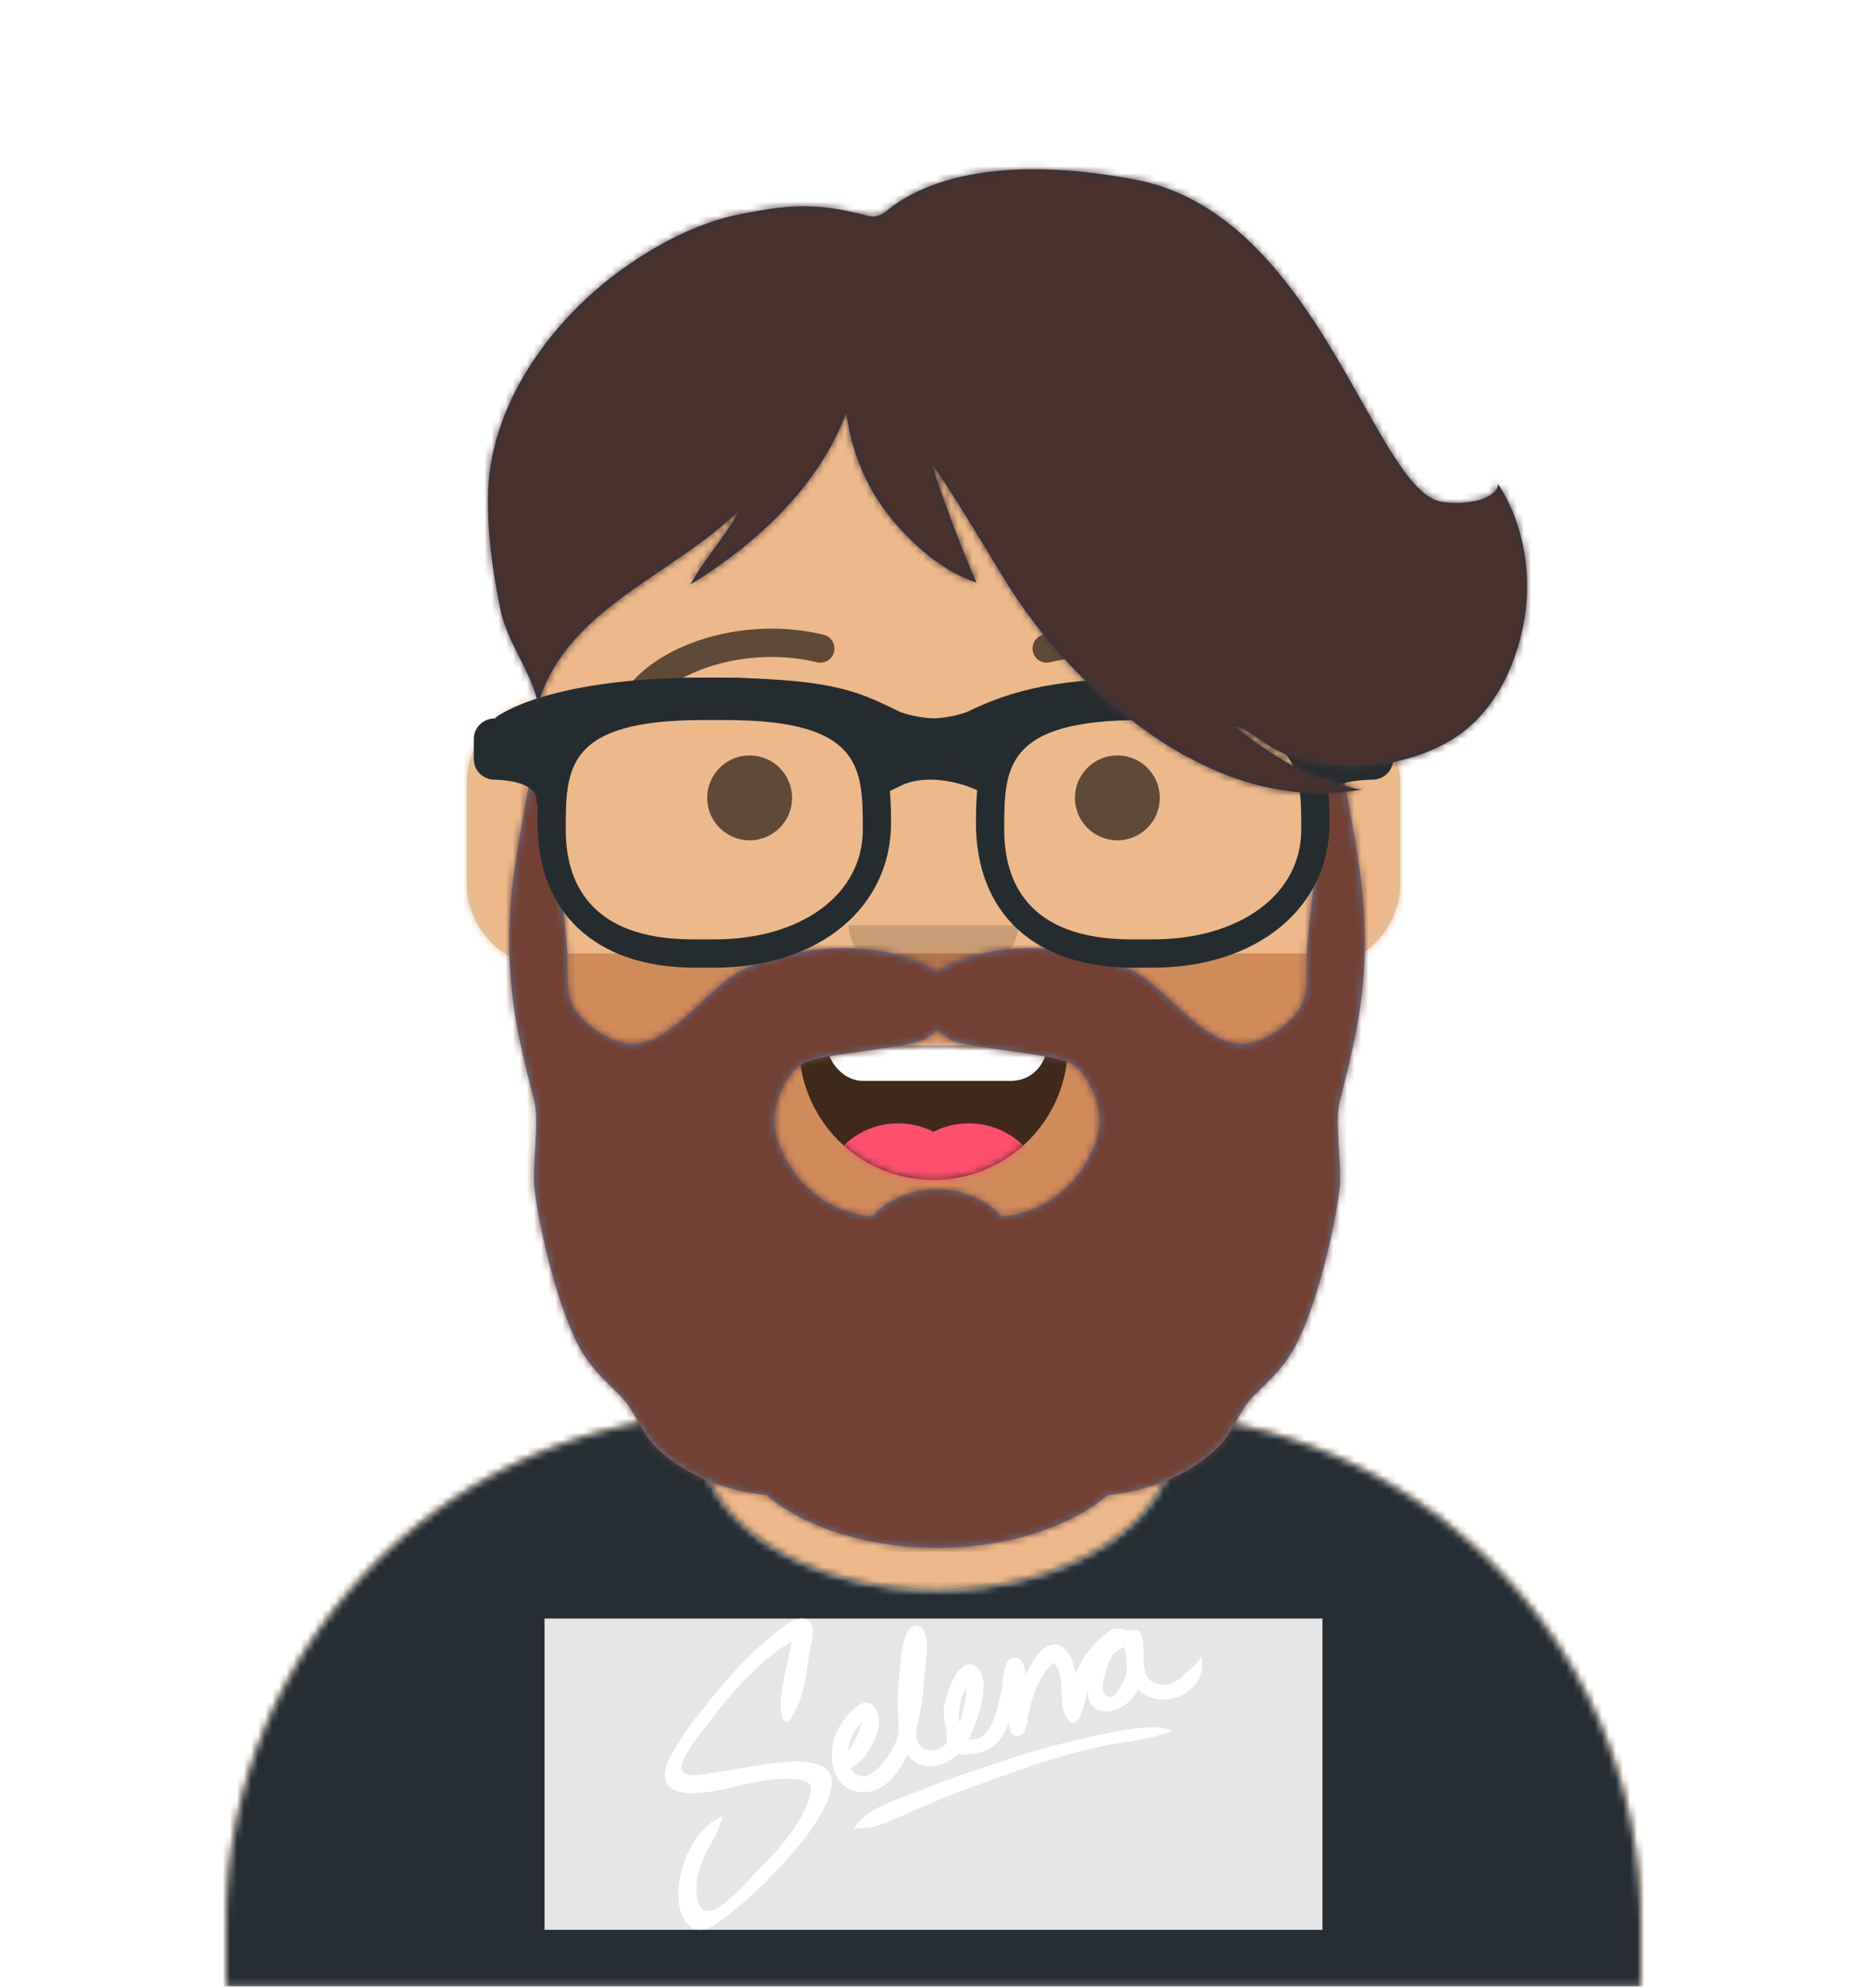 <svg width="264" height="281" viewBox="0 0 264 281" fill="none" xmlns="http://www.w3.org/2000/svg">
<path fill-rule="evenodd" clip-rule="evenodd" d="M132 36.78C101.072 36.78 76 61.852 76 92.78V98.946C70.325 99.898 66 104.834 66 110.78V124.78C66 130.833 70.48 135.838 76.305 136.662C78.372 156.467 90.763 173.203 108 181.391V199.78H104C64.236 199.78 32 232.016 32 271.78V280.78H232V271.78C232 232.016 199.764 199.78 160 199.78H156V181.391C173.237 173.203 185.628 156.467 187.695 136.662C193.52 135.838 198 130.833 198 124.78V110.78C198 104.834 193.675 99.898 188 98.946V92.78C188 61.852 162.928 36.78 132 36.78Z" fill="#D0C6AC"/>
<mask id="mask0" mask-type="alpha" maskUnits="userSpaceOnUse" x="32" y="36" width="200" height="245">
<path fill-rule="evenodd" clip-rule="evenodd" d="M132 36.78C101.072 36.78 76 61.852 76 92.78V98.946C70.325 99.898 66 104.834 66 110.78V124.78C66 130.833 70.48 135.838 76.305 136.662C78.372 156.467 90.763 173.203 108 181.391V199.78H104C64.236 199.78 32 232.016 32 271.78V280.78H232V271.78C232 232.016 199.764 199.78 160 199.78H156V181.391C173.237 173.203 185.628 156.467 187.695 136.662C193.52 135.838 198 130.833 198 124.78V110.78C198 104.834 193.675 99.898 188 98.946V92.78C188 61.852 162.928 36.78 132 36.78Z" fill="white"/>
</mask>
<g mask="url(#mask0)">
<rect y="36.78" width="264" height="244" fill="#EDB98A"/>
<path fill-rule="evenodd" clip-rule="evenodd" d="M76 130.78V138.78C76 169.708 101.072 194.78 132 194.78C162.928 194.78 188 169.708 188 138.78V130.78C188 161.708 162.928 186.78 132 186.78C101.072 186.78 76 161.708 76 130.78Z" fill="black" fill-opacity="0.1"/>
</g>
<path fill-rule="evenodd" clip-rule="evenodd" d="M132.5 224.78C151.002 224.78 166 215.155 166 203.28C166 202.182 165.872 201.103 165.624 200.049C202.76 202.918 232 233.96 232 271.832V280.78H32V271.832C32 233.615 61.775 202.353 99.393 199.977C99.134 201.054 99 202.157 99 203.28C99 215.155 113.998 224.78 132.5 224.78Z" fill="#E6E6E6"/>
<mask id="mask1" mask-type="alpha" maskUnits="userSpaceOnUse" x="32" y="199" width="200" height="82">
<path fill-rule="evenodd" clip-rule="evenodd" d="M132.5 224.78C151.002 224.78 166 215.155 166 203.28C166 202.182 165.872 201.103 165.624 200.049C202.76 202.918 232 233.96 232 271.832V280.78H32V271.832C32 233.615 61.775 202.353 99.393 199.977C99.134 201.054 99 202.157 99 203.28C99 215.155 113.998 224.78 132.5 224.78Z" fill="white"/>
</mask>
<g mask="url(#mask1)">
<rect y="170.78" width="264" height="110" fill="#262E33"/>
<rect width="110" height="44" transform="translate(77 228.78)" fill="#E6E6E6"/>
<path fill-rule="evenodd" clip-rule="evenodd" d="M159.303 236.348C159.147 237.279 157.381 241.437 156.074 239.299C155.565 238.466 156.476 235.838 156.759 235.09C157.317 233.617 157.733 233.452 159.022 232.759C159.131 233.948 159.433 235.157 159.303 236.348M156.319 239.667C156.349 239.679 156.477 239.799 156.319 239.667ZM156.311 239.661C156.305 239.656 156.311 239.661 156.311 239.661ZM149.03 234.985C149.04 234.994 149.083 235.027 149.03 234.985ZM136.555 239.941C136.348 241.161 136.08 242.38 135.651 243.541C135.482 241.81 135.754 240.085 136.651 238.591C136.641 239.042 136.609 239.493 136.555 239.941M136.545 237.439C136.541 237.424 136.386 237.199 136.545 237.439ZM119.908 247.584C120.061 246.051 120.676 244.567 121.814 243.54C121.537 245.164 120.742 246.21 119.908 247.584M169.837 234.077C169.837 234.715 167.779 236.412 167.264 236.881C166.385 237.679 165.449 238.32 164.187 238.134C160.725 237.625 162.097 233.928 161.546 231.653C161.112 229.865 160.667 230.539 159.464 230.427C158.346 230.323 157.946 229.771 156.782 230.614C154.686 232.132 153.016 234.11 152.123 236.594C151.799 234.899 150.878 232.09 148.671 232.5C147.039 232.803 145.687 235.426 145.008 236.743C144.956 235.546 144.34 233.668 142.833 234.525C141.797 235.114 141.842 237.907 141.615 238.935C141.15 241.047 140.236 246.553 136.971 245.837C138 243.918 140.251 237.867 138.321 235.9C135.609 233.138 133.546 240.055 133.435 241.739C133.356 242.945 134.241 245.683 133.764 246.432C133.179 247.349 131.336 247.745 130.461 247.073C129.056 245.995 129.61 244.243 129.931 242.874C130.353 241.079 130.551 239.276 130.665 237.437C130.75 236.057 131.951 229.888 129.637 229.805C127.542 229.729 127.328 234.943 127.179 236.367C126.994 238.119 126.883 239.893 126.944 241.655C127.006 243.438 127.338 244.625 126.647 246.299C125.907 248.091 122.383 253.469 120.274 249.899C122.514 248.916 125.185 244.38 123.983 241.831C122.317 238.297 118.568 243.682 118.025 245.488C117.147 248.403 117.533 252.21 120.888 253.159C124.381 254.147 127.078 250.872 128.309 247.978C129.311 249.566 131.154 249.965 132.858 249.484C133.535 249.292 134.186 248.963 134.75 248.536C135.82 247.726 135.194 248.028 136.329 247.995C139.626 247.9 141.425 246.842 142.661 243.45C142.646 244.384 143.004 245.809 144.259 245.298C145.234 244.901 145.227 243.289 145.408 242.429C145.977 239.716 146.873 236.887 149.006 235.006C150.847 237.009 149.486 240.434 150.697 242.567C152.564 245.854 153.504 240.034 153.796 238.912C153.853 243.795 159.658 241.996 160.914 238.756C164.213 242.271 171.148 239.104 169.837 234.077" fill="white"/>
<path fill-rule="evenodd" clip-rule="evenodd" d="M163.434 244.129C159.804 244.129 155.829 245.155 152.307 245.947C148.76 246.744 145.231 247.732 141.805 248.917C137.934 250.255 133.993 251.47 130.215 253.038C126.939 254.399 122.707 255.391 120.703 258.454C120.699 258.463 122.805 258.366 122.975 258.338C124.024 258.164 124.927 257.794 125.892 257.382C127.639 256.635 129.374 255.863 131.116 255.105C135.02 253.407 139.095 252.01 143.104 250.551C147.1 249.098 151.199 247.866 155.359 246.926C158.75 246.16 162.541 246.013 165.662 244.653C165.544 244.698 165.621 244.668 165.892 244.562C165.813 244.6 163.671 244.129 163.434 244.129" fill="white"/>
<path fill-rule="evenodd" clip-rule="evenodd" d="M116.117 249.605C113.848 248.607 110.64 249.048 108.282 249.367C106.139 249.657 102.786 250.301 101.449 250.474C100.343 250.615 97.043 251.515 96.439 250.277C95.79 248.946 99.159 244.874 99.895 243.915C103.21 239.594 107.195 234.794 111.975 231.992C111.535 233.942 111.15 235.909 110.748 237.868C110.582 238.675 109.799 243.032 111.234 243.375C111.823 243.516 113.006 240.593 113.104 240.331C113.927 238.142 114.116 235.622 114.495 233.33C114.712 232.018 115.695 229.28 113.801 228.828C112.172 228.439 109.965 230.555 108.878 231.446C105.596 234.138 102.751 237.393 100.091 240.667C98.78 242.279 97.476 243.9 96.377 245.664C95.473 247.114 93.287 250.154 94.232 251.946C95.93 255.166 104.072 252.343 106.664 251.914C108.709 251.575 110.816 251.253 112.891 251.537C115.053 251.832 114.948 252.808 114.23 254.733C112.752 258.693 109.454 262.094 106.506 265.053C105.207 266.356 100.125 272.472 98.846 269.145C97.976 266.883 98.745 264.109 99.746 262.031C100.214 261.057 100.835 260.169 101.323 259.206C101.456 258.944 102.125 256.782 102.27 256.733C98.4 258.084 96.153 263.319 95.938 267.02C95.836 268.761 96.074 271.344 97.737 272.389C99.402 273.434 100.964 272.162 102.287 271.203C105.929 268.564 109.178 265.205 112.152 261.868C113.778 260.044 120.605 251.582 116.117 249.605" fill="white"/>
</g>
<rect width="108" height="44" transform="translate(78 134.78)" fill="#D08B5B"/>
<path fill-rule="evenodd" clip-rule="evenodd" d="M113.118 149.908C114.176 159.4 122.226 166.78 132 166.78C141.804 166.78 149.874 159.355 150.892 149.82C150.974 149.053 150.117 147.78 149.043 147.78C134.149 147.78 122.738 147.78 115.087 147.78C114.007 147.78 113.012 148.959 113.118 149.908Z" fill="black" fill-opacity="0.7"/>
<mask id="mask2" mask-type="alpha" maskUnits="userSpaceOnUse" x="113" y="147" width="38" height="20">
<path fill-rule="evenodd" clip-rule="evenodd" d="M113.118 149.908C114.176 159.4 122.226 166.78 132 166.78C141.804 166.78 149.874 159.355 150.892 149.82C150.974 149.053 150.117 147.78 149.043 147.78C134.149 147.78 122.738 147.78 115.087 147.78C114.007 147.78 113.012 148.959 113.118 149.908Z" fill="white"/>
</mask>
<g mask="url(#mask2)">
<rect x="117" y="136.78" width="31" height="16" rx="5" fill="white"/>
<circle cx="127" cy="169.78" r="11" fill="#FF4F6D"/>
<circle cx="137" cy="169.78" r="11" fill="#FF4F6D"/>
</g>
<path fill-rule="evenodd" clip-rule="evenodd" d="M120 130.78C120 135.199 125.373 138.78 132 138.78V138.78C138.627 138.78 144 135.199 144 130.78" fill="black" fill-opacity="0.16"/>
<circle cx="106" cy="112.78" r="6" fill="black" fill-opacity="0.6"/>
<circle cx="158" cy="112.78" r="6" fill="black" fill-opacity="0.6"/>
<path d="M91.63 99.939C95.545 94.43 106.278 91.341 115.523 93.612C116.596 93.875 117.679 93.219 117.942 92.146C118.206 91.074 117.55 89.99 116.477 89.727C105.74 87.09 93.312 90.667 88.37 97.622C87.73 98.522 87.941 99.771 88.841 100.411C89.742 101.051 90.99 100.839 91.63 99.939Z" fill="black" fill-opacity="0.6"/>
<path d="M172.37 99.939C168.455 94.43 157.722 91.341 148.477 93.612C147.405 93.875 146.321 93.219 146.058 92.146C145.795 91.074 146.451 89.99 147.523 89.727C158.26 87.09 170.688 90.667 175.631 97.622C176.27 98.522 176.059 99.771 175.159 100.411C174.258 101.051 173.01 100.839 172.37 99.939Z" fill="black" fill-opacity="0.6"/>
<mask id="mask3" mask-type="alpha" maskUnits="userSpaceOnUse" x="0" y="0" width="264" height="281">
<rect y="0.78" width="264" height="280" fill="white"/>
</mask>
<g mask="url(#mask3)">
<path fill-rule="evenodd" clip-rule="evenodd" d="M113.18 150.518C115.363 148.885 128.407 148.259 130.758 146.87C131.492 146.436 132.061 145.996 132.5 145.56C132.939 145.996 133.509 146.436 134.242 146.87C136.593 148.259 149.637 148.885 151.82 150.518C154.03 152.171 155.644 155.965 155.467 158.931C155.255 162.491 151.361 170.983 141.672 171.961C139.558 169.609 136.237 168.091 132.5 168.091C128.763 168.091 125.442 169.609 123.328 171.961C113.639 170.983 109.745 162.491 109.533 158.931C109.357 155.965 110.97 152.171 113.18 150.518M151.142 167.687C151.143 167.686 151.145 167.685 151.146 167.685C151.144 167.685 151.143 167.686 151.142 167.687M113.845 167.682C113.849 167.683 113.857 167.686 113.862 167.688C113.857 167.686 113.851 167.684 113.845 167.682M192.863 128.766C192.474 122.811 191.278 116.932 190.234 111.067C189.953 109.488 188.424 98.78 187.735 98.78C187.502 107.89 186.702 116.861 185.67 125.92C185.361 128.628 185.038 131.337 184.825 134.055C184.654 136.25 184.96 138.902 184.428 141.026C183.749 143.733 180.348 146.259 177.703 147.191C171.103 149.518 165.598 139.888 159.961 137.072C152.643 133.415 140.064 132.544 132.582 137.31C124.936 132.544 112.357 133.415 105.039 137.072C99.402 139.888 93.897 149.518 87.297 147.191C84.652 146.259 81.25 143.733 80.572 141.026C80.04 138.902 80.346 136.25 80.175 134.055C79.962 131.337 79.639 128.628 79.33 125.92C78.298 116.861 77.498 107.89 77.265 98.78C76.576 98.78 75.047 109.488 74.766 111.067C73.722 116.932 72.526 122.811 72.138 128.766C71.739 134.885 72.215 140.948 73.47 146.944C74.069 149.808 74.769 152.656 75.519 155.485C76.353 158.627 75.199 164.747 75.572 167.973C76.279 174.076 79.154 185.98 82.383 191.231C83.944 193.769 85.773 195.354 87.817 197.4C89.783 199.368 90.604 202.42 92.726 204.517C96.682 208.425 102.446 210.752 108.366 211.324C113.677 215.831 122.506 218.78 132.5 218.78C142.495 218.78 151.323 215.831 156.635 211.324C162.554 210.752 168.318 208.425 172.274 204.517C174.396 202.42 175.217 199.368 177.184 197.4C179.226 195.354 181.056 193.769 182.617 191.231C185.846 185.98 188.721 174.076 189.428 167.973C189.801 164.747 188.647 158.627 189.481 155.485C190.232 152.656 190.931 149.808 191.531 146.944C192.785 140.948 193.261 134.885 192.863 128.766Z" fill="#5E7AA9"/>
<mask id="mask4" mask-type="alpha" maskUnits="userSpaceOnUse" x="72" y="98" width="121" height="121">
<path fill-rule="evenodd" clip-rule="evenodd" d="M113.18 150.518C115.363 148.885 128.407 148.259 130.758 146.87C131.492 146.436 132.061 145.996 132.5 145.56C132.939 145.996 133.509 146.436 134.242 146.87C136.593 148.259 149.637 148.885 151.82 150.518C154.03 152.171 155.644 155.965 155.467 158.931C155.255 162.491 151.361 170.983 141.672 171.961C139.558 169.609 136.237 168.091 132.5 168.091C128.763 168.091 125.442 169.609 123.328 171.961C113.639 170.983 109.745 162.491 109.533 158.931C109.357 155.965 110.97 152.171 113.18 150.518M151.142 167.687C151.143 167.686 151.145 167.685 151.146 167.685C151.144 167.685 151.143 167.686 151.142 167.687M113.845 167.682C113.849 167.683 113.857 167.686 113.862 167.688C113.857 167.686 113.851 167.684 113.845 167.682M192.863 128.766C192.474 122.811 191.278 116.932 190.234 111.067C189.953 109.488 188.424 98.78 187.735 98.78C187.502 107.89 186.702 116.861 185.67 125.92C185.361 128.628 185.038 131.337 184.825 134.055C184.654 136.25 184.96 138.902 184.428 141.026C183.749 143.733 180.348 146.259 177.703 147.191C171.103 149.518 165.598 139.888 159.961 137.072C152.643 133.415 140.064 132.544 132.582 137.31C124.936 132.544 112.357 133.415 105.039 137.072C99.402 139.888 93.897 149.518 87.297 147.191C84.652 146.259 81.25 143.733 80.572 141.026C80.04 138.902 80.346 136.25 80.175 134.055C79.962 131.337 79.639 128.628 79.33 125.92C78.298 116.861 77.498 107.89 77.265 98.78C76.576 98.78 75.047 109.488 74.766 111.067C73.722 116.932 72.526 122.811 72.138 128.766C71.739 134.885 72.215 140.948 73.47 146.944C74.069 149.808 74.769 152.656 75.519 155.485C76.353 158.627 75.199 164.747 75.572 167.973C76.279 174.076 79.154 185.98 82.383 191.231C83.944 193.769 85.773 195.354 87.817 197.4C89.783 199.368 90.604 202.42 92.726 204.517C96.682 208.425 102.446 210.752 108.366 211.324C113.677 215.831 122.506 218.78 132.5 218.78C142.495 218.78 151.323 215.831 156.635 211.324C162.554 210.752 168.318 208.425 172.274 204.517C174.396 202.42 175.217 199.368 177.184 197.4C179.226 195.354 181.056 193.769 182.617 191.231C185.846 185.98 188.721 174.076 189.428 167.973C189.801 164.747 188.647 158.627 189.481 155.485C190.232 152.656 190.931 149.808 191.531 146.944C192.785 140.948 193.261 134.885 192.863 128.766Z" fill="white"/>
</mask>
<g mask="url(#mask4)">
<rect x="48" y="72.78" width="168" height="152" fill="#724133"/>
</g>
<g filter="url(#filter0_d)">
<path fill-rule="evenodd" clip-rule="evenodd" d="M98.242 134.78H101C115.721 134.78 126 126.349 126 114.28C126 103.907 124.183 93.78 102.47 93.78H99.53C77.817 93.78 76 103.907 76 114.28C76 127.116 84.315 134.78 98.242 134.78ZM80 115.282C80 106.621 80 99.78 99.385 99.78H102.615C122 99.78 122 106.621 122 115.282C122 124.407 113.365 130.78 101 130.78H97.971C83.116 130.78 80 122.352 80 115.282Z" fill="#252C2F"/>
<path fill-rule="evenodd" clip-rule="evenodd" d="M160.242 134.78H163C177.721 134.78 188 126.349 188 114.28C188 103.907 186.183 93.78 164.47 93.78H161.53C139.817 93.78 138 103.907 138 114.28C138 127.116 146.315 134.78 160.242 134.78ZM142 115.282C142 106.621 142 99.78 161.385 99.78H164.615C184 99.78 184 106.621 184 115.282C184 124.407 175.365 130.78 163 130.78H159.971C145.119 130.78 142 122.352 142 115.282Z" fill="#252C2F"/>
<path d="M69.954 99.552C70.646 98.877 78.21 93.78 99.5 93.78C117.351 93.78 121.13 95.633 126.85 98.432L127.269 98.639C127.667 98.779 129.7 99.47 132.079 99.546C134.246 99.453 136.1 98.866 136.642 98.678C143.17 95.502 149.561 93.78 164.5 93.78C185.79 93.78 193.354 98.877 194.045 99.552C195.679 99.552 197 100.842 197 102.438V105.324C197 106.919 195.679 108.209 194.045 108.209C194.045 108.209 187.144 108.209 187.144 111.095C187.144 113.981 185.182 106.919 185.182 105.324V102.513C181.579 101.134 175.128 98.567 164.5 98.567C152.658 98.567 146.761 100.666 141.702 102.752L141.759 102.888L141.756 104.874L139.539 110.224L136.8 109.141C136.556 109.045 136.028 108.871 135.296 108.69C133.256 108.187 131.159 108.034 129.304 108.415C128.624 108.554 127.992 108.764 127.413 109.047L124.77 110.338L122.127 105.177L122.244 102.882L122.325 102.687C117.962 100.654 113.939 98.567 99.5 98.567C88.872 98.567 82.422 101.133 78.818 102.512V105.324C78.818 106.919 75.864 113.981 75.864 111.095C75.864 108.209 69.954 108.209 69.954 108.209C68.324 108.209 67 106.919 67 105.324V102.438C67 100.842 68.324 99.552 69.954 99.552Z" fill="#252C2F"/>
</g>
<path fill-rule="evenodd" clip-rule="evenodd" d="M87.183 38.637C92.324 34.805 98.402 31.52 104.742 30.259C111.189 28.976 115.101 28.665 121.447 30.186C123.08 30.577 123.631 30.966 125.068 30.037C126.279 29.255 134.73 20.547 160.489 25.38C186.523 30.265 194.258 69.456 203.915 70.947C207.395 71.484 211.697 70.562 211.831 68.419C215.795 74.453 216.839 82.426 215.159 89.493C213.712 95.579 210.662 101.298 205.17 104.63C200.444 107.497 193.91 108.746 188.449 108.218C185.963 107.977 183.703 107.454 181.417 106.452C178.658 105.242 176.46 103.061 173.753 101.908C176.579 104.356 179.655 106.516 182.929 108.327C184.568 109.233 186.232 109.858 188.042 110.35C189.277 110.686 191.803 111.831 192.998 111.532C185.19 112.929 177.837 111.712 170.678 108.37C167.447 106.862 164.34 105.037 161.487 102.893C158.654 100.763 155.393 98.587 153.176 95.784C154.107 96.987 152.479 95.197 152.264 94.978C151.656 94.359 151.061 93.726 150.477 93.083C149.475 91.98 148.48 90.856 147.547 89.692C145.553 87.207 143.695 84.61 142.039 81.889C140.362 79.133 133.681 68.016 131.664 65.399C133.569 71.107 135.644 76.818 138.071 82.325C133.358 80.855 128.788 76.781 125.776 72.984C122.384 68.708 120.376 63.716 119.668 58.318C115.843 68.734 106.883 76.948 97.636 82.613C99.639 78.883 102.692 75.728 104.688 71.935C95.497 81.264 80.12 85.829 76.093 99.509C75.061 94.752 71.74 90.929 70.746 86.076C69.641 80.688 68.849 74.967 69.024 69.46C69.422 57.218 77.656 45.738 87.183 38.637Z" fill="#28354B"/>
<mask id="mask5" mask-type="alpha" maskUnits="userSpaceOnUse" x="69" y="23" width="147" height="90">
<path fill-rule="evenodd" clip-rule="evenodd" d="M87.183 38.637C92.324 34.805 98.402 31.52 104.742 30.259C111.189 28.976 115.101 28.665 121.447 30.186C123.08 30.577 123.631 30.966 125.068 30.037C126.279 29.255 134.73 20.547 160.489 25.38C186.523 30.265 194.258 69.456 203.915 70.947C207.395 71.484 211.697 70.562 211.831 68.419C215.795 74.453 216.839 82.426 215.159 89.493C213.712 95.579 210.662 101.298 205.17 104.63C200.444 107.497 193.91 108.746 188.449 108.218C185.963 107.977 183.703 107.454 181.417 106.452C178.658 105.242 176.46 103.061 173.753 101.908C176.579 104.356 179.655 106.516 182.929 108.327C184.568 109.233 186.232 109.858 188.042 110.35C189.277 110.686 191.803 111.831 192.998 111.532C185.19 112.929 177.837 111.712 170.678 108.37C167.447 106.862 164.34 105.037 161.487 102.893C158.654 100.763 155.393 98.587 153.176 95.784C154.107 96.987 152.479 95.197 152.264 94.978C151.656 94.359 151.061 93.726 150.477 93.083C149.475 91.98 148.48 90.856 147.547 89.692C145.553 87.207 143.695 84.61 142.039 81.889C140.362 79.133 133.681 68.016 131.664 65.399C133.569 71.107 135.644 76.818 138.071 82.325C133.358 80.855 128.788 76.781 125.776 72.984C122.384 68.708 120.376 63.716 119.668 58.318C115.843 68.734 106.883 76.948 97.636 82.613C99.639 78.883 102.692 75.728 104.688 71.935C95.497 81.264 80.12 85.829 76.093 99.509C75.061 94.752 71.74 90.929 70.746 86.076C69.641 80.688 68.849 74.967 69.024 69.46C69.422 57.218 77.656 45.738 87.183 38.637Z" fill="white"/>
</mask>
<g mask="url(#mask5)">
<rect y="0.78" width="264" height="280" fill="#4A312C"/>
</g>
</g>
<defs>
<filter id="filter0_d" x="67" y="93.78" width="130" height="43" filterUnits="userSpaceOnUse" color-interpolation-filters="sRGB">
<feFlood flood-opacity="0" result="BackgroundImageFix"/>
<feColorMatrix in="SourceAlpha" type="matrix" values="0 0 0 0 0 0 0 0 0 0 0 0 0 0 0 0 0 0 127 0"/>
<feOffset dy="2"/>
<feColorMatrix type="matrix" values="0 0 0 0 0 0 0 0 0 0 0 0 0 0 0 0 0 0 0.2 0"/>
<feBlend mode="normal" in2="BackgroundImageFix" result="effect1_dropShadow"/>
<feBlend mode="normal" in="SourceGraphic" in2="effect1_dropShadow" result="shape"/>
</filter>
</defs>
</svg>
